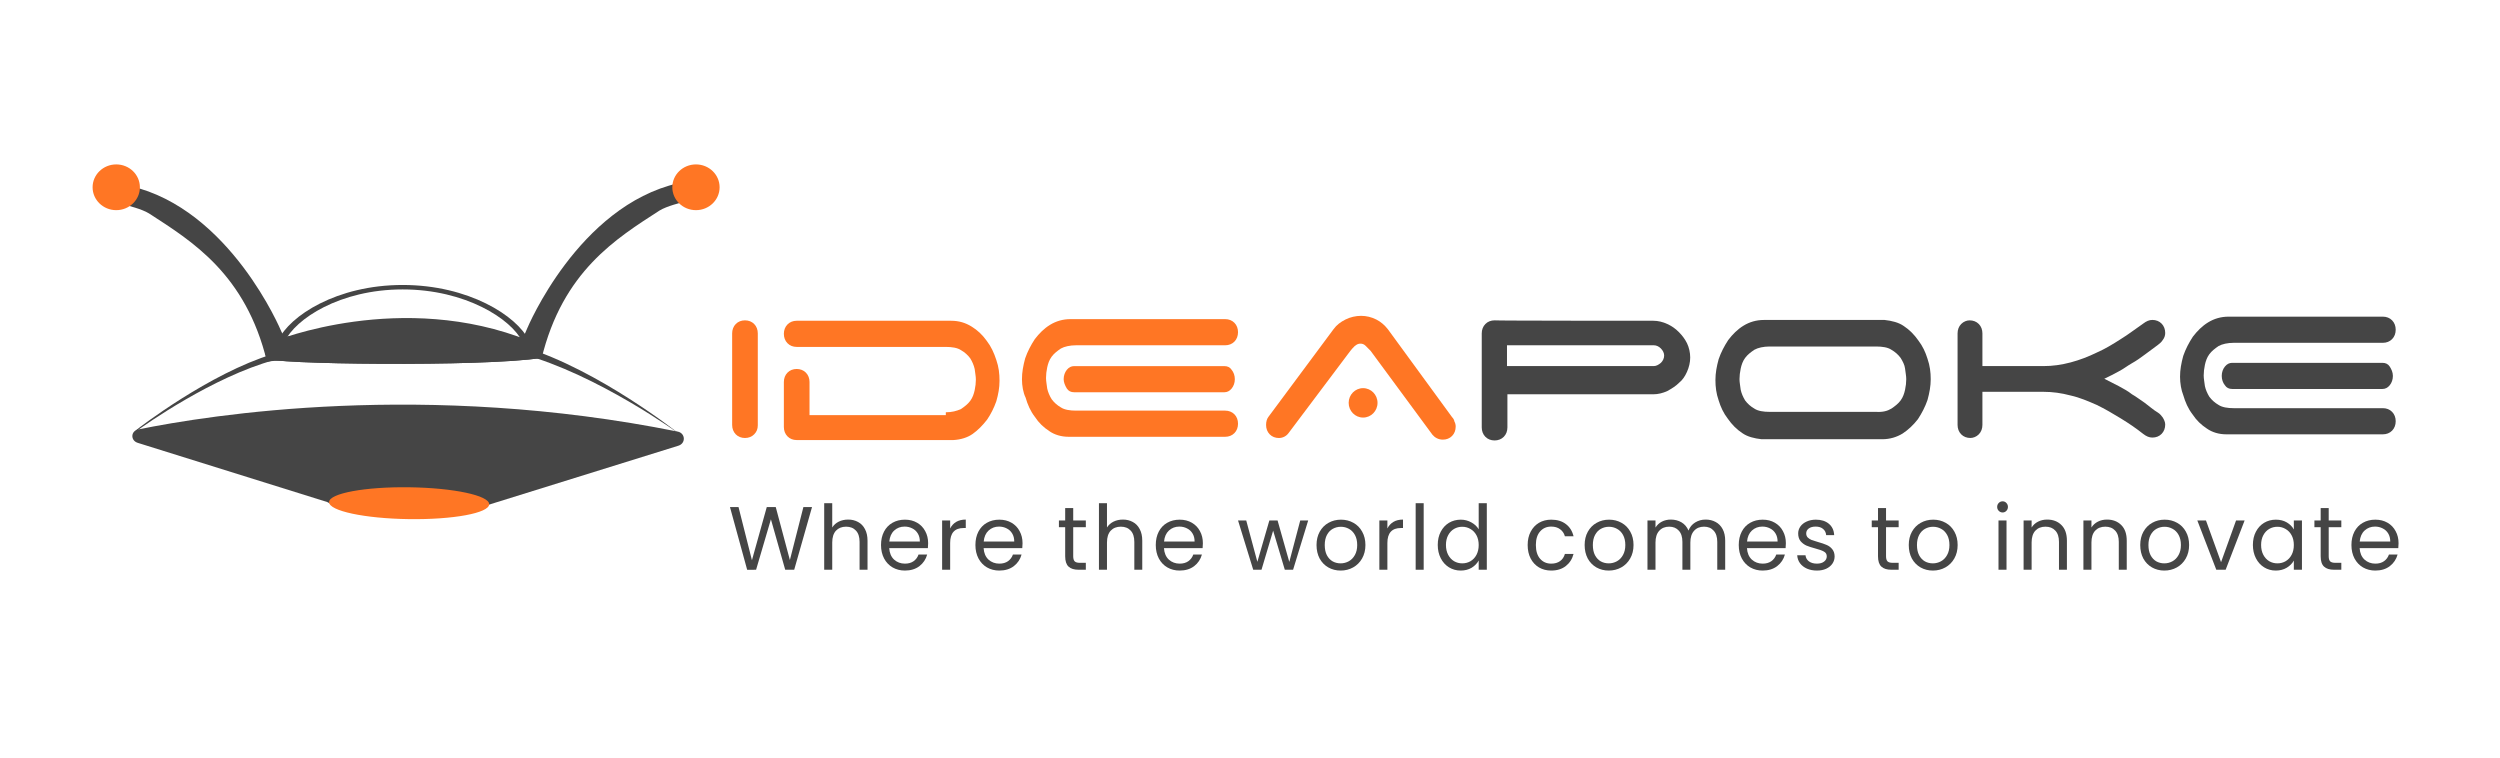<svg width="178" height="54" viewBox="0 0 178 54" fill="none" xmlns="http://www.w3.org/2000/svg">
<path d="M20.997 25.635L20.018 23.572C20.018 23.572 16.4 14.874 9.265 13.245C9.036 13.303 9.008 14.613 9.008 14.613C9.008 14.613 10.092 14.875 10.606 15.194C13.66 17.172 17.496 19.501 19.009 25.755C19.753 25.635 20.997 25.635 20.997 25.635Z" fill="#454545"/>
<path d="M8.277 14.963C9.207 14.963 9.96 14.234 9.96 13.334C9.96 12.435 9.207 11.706 8.277 11.706C7.347 11.706 6.593 12.435 6.593 13.334C6.593 14.234 7.347 14.963 8.277 14.963Z" fill="#FF7624"/>
<path d="M36.641 25.453L37.543 23.369C37.543 23.369 41.161 14.672 48.297 13.043C48.525 13.101 48.554 14.411 48.554 14.411C48.554 14.411 47.469 14.672 46.955 14.992C43.902 16.97 40.065 19.299 38.553 25.553C37.211 25 36.641 25.453 36.641 25.453Z" fill="#454545"/>
<path d="M49.553 14.963C48.623 14.963 47.869 14.234 47.869 13.334C47.869 12.435 48.623 11.706 49.553 11.706C50.483 11.706 51.236 12.435 51.236 13.334C51.236 14.234 50.483 14.963 49.553 14.963Z" fill="#FF7624"/>
<path d="M9.809 31.531C9.279 31.367 9.3 30.686 9.845 30.575C14.952 29.536 30.255 27.105 48.251 30.729C48.81 30.842 48.842 31.573 48.296 31.736L34.553 36.012C34.61 36.012 34.213 36.037 34.553 36.012H23.82C23.761 36.012 23.354 35.763 23.297 35.745L9.809 31.531Z" fill="#454545"/>
<path d="M19.575 24.275C19.575 24.275 28.596 20.607 37.708 24.275H19.575Z" fill="#454545"/>
<path d="M29.145 34.694C25.997 34.651 23.438 35.124 23.43 35.75C23.422 36.377 25.967 36.919 29.115 36.962C32.263 37.005 34.822 36.532 34.83 35.905C34.839 35.279 32.293 34.736 29.145 34.694Z" fill="#FF7624"/>
<path d="M9.719 30.692C9.697 30.708 9.664 30.688 9.664 30.66V30.66C9.664 30.651 9.664 30.646 9.671 30.641C9.887 30.463 14.919 26.582 19.427 25.209C19.608 25.154 19.762 25.345 19.677 25.517V25.517C19.649 25.575 19.598 25.618 19.536 25.634C15.179 26.818 10.291 30.27 9.719 30.692Z" fill="#454545"/>
<path d="M48.426 30.944C48.358 30.879 42.615 26.322 37.276 24.697C37.064 24.633 36.884 24.857 36.983 25.058V25.058C37.016 25.126 37.076 25.176 37.148 25.195C42.533 26.655 48.357 30.878 48.426 30.944Z" fill="#454545"/>
<path fill-rule="evenodd" clip-rule="evenodd" d="M28.67 20.607C24.205 20.607 21.023 22.706 20.263 24.334C20.198 24.474 20.253 24.601 20.385 24.698C20.52 24.797 20.738 24.864 20.988 24.864H36.476C36.726 24.864 36.944 24.797 37.078 24.698C37.209 24.602 37.264 24.475 37.196 24.336C36.413 22.709 33.138 20.607 28.67 20.607ZM19.802 24.24C20.62 22.488 23.98 20.29 28.67 20.29C33.358 20.29 36.812 22.488 37.656 24.24C37.779 24.495 37.673 24.736 37.438 24.909C37.208 25.079 36.856 25.182 36.476 25.182H20.988C20.609 25.182 20.257 25.079 20.026 24.909C19.79 24.736 19.683 24.495 19.802 24.24Z" fill="#454545"/>
<path d="M19.017 25.511C18.846 25.942 34.478 26.134 38.488 25.491C38.855 24.41 38.187 24.219 38.054 24.133C29.709 23.261 22.82 23.453 19.451 24.154C19.189 24.133 18.581 24.602 19.017 25.511Z" fill="#454545"/>
<path d="M19.017 25.511C18.846 25.942 34.478 26.134 38.488 25.491C38.855 24.41 38.187 24.219 38.054 24.133C29.709 23.261 22.82 23.453 19.451 24.154C19.189 24.133 18.581 24.602 19.017 25.511Z" fill="#454545"/>
<path d="M53.698 30.924C53.527 31.098 53.299 31.185 53.042 31.185C52.786 31.185 52.557 31.098 52.386 30.924C52.215 30.749 52.129 30.516 52.129 30.254V23.739C52.129 23.477 52.215 23.245 52.386 23.07C52.557 22.896 52.786 22.809 53.042 22.809C53.299 22.809 53.527 22.896 53.698 23.07C53.87 23.245 53.955 23.477 53.955 23.739V30.284C53.955 30.545 53.87 30.749 53.698 30.924Z" fill="#FF7624"/>
<path d="M67.342 29.354C67.769 29.354 68.112 29.266 68.426 29.121C68.682 28.946 68.911 28.772 69.082 28.539C69.254 28.306 69.339 28.045 69.397 27.783C69.453 27.522 69.482 27.26 69.482 27.027C69.482 26.794 69.425 26.532 69.397 26.271C69.339 26.009 69.225 25.747 69.082 25.515C68.911 25.281 68.682 25.078 68.426 24.933C68.169 24.759 67.769 24.7 67.342 24.7H56.724C56.467 24.7 56.24 24.613 56.069 24.438C55.897 24.264 55.811 24.031 55.811 23.769C55.811 23.507 55.897 23.275 56.069 23.1C56.24 22.926 56.468 22.838 56.724 22.838H67.713C68.283 22.838 68.74 22.984 69.168 23.245C69.597 23.507 69.939 23.827 70.252 24.263C70.566 24.671 70.766 25.107 70.938 25.63C71.109 26.125 71.166 26.59 71.166 27.114C71.166 27.609 71.08 28.073 70.938 28.569C70.766 29.062 70.538 29.499 70.282 29.877C69.967 30.284 69.625 30.633 69.254 30.895C68.883 31.157 68.398 31.302 67.884 31.332H56.724C56.467 31.332 56.24 31.244 56.069 31.07C55.897 30.895 55.811 30.663 55.811 30.401V27.201C55.811 26.939 55.897 26.707 56.069 26.532C56.24 26.358 56.468 26.271 56.724 26.271C56.981 26.271 57.209 26.358 57.38 26.532C57.552 26.707 57.638 26.94 57.638 27.201V29.557H67.342V29.354Z" fill="#FF7624"/>
<path d="M91.744 30.837C91.573 31.069 91.316 31.186 91.058 31.186C90.802 31.186 90.574 31.099 90.403 30.924C90.231 30.75 90.145 30.517 90.145 30.255C90.145 30.022 90.203 29.818 90.317 29.673L94.941 23.448C95.169 23.129 95.454 22.925 95.796 22.75C96.139 22.576 96.538 22.488 96.909 22.488C97.28 22.488 97.651 22.576 97.994 22.75C98.336 22.925 98.593 23.158 98.821 23.448L103.388 29.702C103.474 29.79 103.531 29.877 103.559 30.023C103.616 30.11 103.645 30.255 103.645 30.371C103.645 30.633 103.559 30.866 103.388 31.04C103.217 31.214 102.989 31.302 102.732 31.302C102.418 31.302 102.161 31.157 101.99 30.953L97.595 24.99C97.509 24.903 97.366 24.758 97.252 24.641C97.109 24.496 96.995 24.467 96.852 24.467C96.71 24.467 96.596 24.525 96.453 24.641C96.311 24.786 96.225 24.874 96.139 24.99L91.744 30.837Z" fill="#FF7624"/>
<path d="M117.717 22.838C118.059 22.838 118.402 22.925 118.715 23.07C119.029 23.216 119.286 23.39 119.543 23.652C119.772 23.884 119.971 24.146 120.114 24.437C120.257 24.728 120.343 25.106 120.343 25.455C120.343 25.804 120.257 26.153 120.114 26.474C119.971 26.793 119.8 27.055 119.543 27.259C119.315 27.492 119.03 27.666 118.715 27.841C118.402 27.986 118.059 28.073 117.717 28.073H107.328V30.429C107.328 30.691 107.242 30.924 107.071 31.099C106.899 31.273 106.671 31.36 106.415 31.36C106.158 31.36 105.929 31.273 105.758 31.099C105.586 30.924 105.5 30.691 105.5 30.429V23.739C105.5 23.477 105.586 23.245 105.758 23.07C105.929 22.896 106.158 22.809 106.415 22.809C106.414 22.838 117.717 22.838 117.717 22.838ZM107.298 24.67V26.066H117.744C117.915 26.066 118.087 25.979 118.258 25.833C118.401 25.688 118.487 25.513 118.487 25.31C118.487 25.136 118.401 24.961 118.258 24.815C118.115 24.67 117.944 24.583 117.744 24.583H107.298V24.67Z" fill="#454545"/>
<path d="M137.467 26.998C137.467 27.492 137.381 27.958 137.238 28.481C137.067 28.975 136.838 29.412 136.553 29.848C136.238 30.255 135.868 30.604 135.468 30.866C135.04 31.127 134.555 31.273 134.012 31.273H125.422C124.909 31.215 124.423 31.099 124.052 30.838C123.652 30.576 123.31 30.227 123.025 29.819C122.71 29.412 122.511 28.976 122.368 28.51C122.196 28.016 122.139 27.55 122.139 27.056C122.139 26.561 122.225 26.096 122.368 25.573C122.539 25.078 122.768 24.642 123.053 24.206C123.367 23.798 123.71 23.449 124.138 23.188C124.566 22.926 125.051 22.781 125.594 22.781H134.184C134.697 22.839 135.183 22.955 135.554 23.217C135.954 23.479 136.296 23.828 136.581 24.235C136.896 24.643 137.094 25.079 137.238 25.544C137.41 26.038 137.467 26.503 137.467 26.998ZM134.669 29.092C134.926 28.917 135.155 28.743 135.326 28.51C135.497 28.277 135.582 28.016 135.64 27.754C135.697 27.492 135.725 27.23 135.725 26.998C135.725 26.765 135.669 26.503 135.64 26.241C135.611 25.98 135.468 25.718 135.326 25.485C135.155 25.253 134.926 25.049 134.669 24.904C134.413 24.729 134.012 24.671 133.585 24.671H125.993C125.565 24.671 125.165 24.759 124.909 24.904C124.652 25.078 124.423 25.253 124.252 25.485C124.081 25.718 123.995 25.98 123.938 26.241C123.882 26.503 123.852 26.765 123.852 26.998C123.852 27.23 123.909 27.492 123.938 27.754C123.995 28.016 124.109 28.277 124.252 28.51C124.423 28.743 124.652 28.946 124.909 29.092C125.166 29.266 125.565 29.325 125.993 29.325H133.585C134.042 29.354 134.384 29.266 134.669 29.092Z" fill="#454545"/>
<path d="M141.148 26.066H145.487C146.143 26.066 146.771 25.978 147.427 25.804C148.084 25.629 148.683 25.397 149.282 25.106C149.882 24.844 150.453 24.495 150.995 24.146C151.566 23.797 152.079 23.39 152.594 23.041C152.822 22.867 153.021 22.779 153.25 22.779C153.507 22.779 153.735 22.867 153.906 23.041C154.077 23.216 154.163 23.448 154.163 23.71C154.163 23.884 154.106 24.059 153.991 24.204C153.906 24.349 153.763 24.466 153.649 24.553C153.307 24.815 152.993 25.047 152.707 25.251C152.394 25.484 152.108 25.688 151.794 25.862C151.481 26.037 151.195 26.269 150.852 26.444C150.538 26.618 150.196 26.793 149.825 26.967C150.167 27.141 150.51 27.316 150.852 27.49C151.166 27.665 151.508 27.839 151.794 28.072C152.108 28.246 152.394 28.48 152.707 28.683C153.022 28.916 153.307 29.178 153.649 29.381C153.792 29.468 153.906 29.614 153.991 29.73C154.077 29.875 154.163 30.05 154.163 30.225C154.163 30.487 154.077 30.719 153.906 30.893C153.735 31.068 153.507 31.155 153.25 31.155C153.021 31.155 152.822 31.068 152.594 30.893C152.08 30.486 151.566 30.137 150.995 29.788C150.424 29.439 149.881 29.119 149.282 28.828C148.683 28.567 148.084 28.305 147.427 28.159C146.771 27.984 146.143 27.897 145.487 27.897H141.148V30.253C141.148 30.515 141.063 30.748 140.892 30.923C140.72 31.097 140.492 31.184 140.292 31.184C140.035 31.184 139.807 31.097 139.636 30.923C139.465 30.748 139.379 30.515 139.379 30.253V23.739C139.379 23.477 139.465 23.244 139.636 23.07C139.807 22.896 140.035 22.809 140.235 22.809C140.492 22.809 140.72 22.896 140.892 23.07C141.063 23.244 141.148 23.477 141.148 23.739V26.066Z" fill="#454545"/>
<path d="M97.052 29.731C97.62 29.731 98.08 29.262 98.08 28.683C98.08 28.105 97.62 27.636 97.052 27.636C96.485 27.636 96.025 28.105 96.025 28.683C96.025 29.262 96.485 29.731 97.052 29.731Z" fill="#FF7624"/>
<path d="M72.764 26.998C72.764 26.503 72.85 26.039 72.992 25.515C73.164 25.02 73.392 24.584 73.678 24.147C73.991 23.74 74.334 23.391 74.762 23.129C75.19 22.867 75.675 22.722 76.217 22.722H87.234C87.491 22.722 87.719 22.81 87.891 22.984C88.062 23.159 88.147 23.391 88.147 23.653C88.147 23.914 88.062 24.147 87.891 24.322C87.719 24.496 87.491 24.584 87.234 24.584H76.617C76.189 24.584 75.789 24.671 75.532 24.816C75.275 24.991 75.047 25.165 74.876 25.398C74.705 25.63 74.619 25.892 74.562 26.154C74.505 26.416 74.477 26.677 74.477 26.91C74.477 27.143 74.534 27.404 74.562 27.666C74.619 27.928 74.734 28.19 74.876 28.422C75.047 28.655 75.275 28.859 75.532 29.005C75.789 29.179 76.189 29.237 76.617 29.237H87.234C87.491 29.237 87.719 29.325 87.891 29.499C88.062 29.674 88.147 29.906 88.147 30.168C88.147 30.429 88.062 30.663 87.891 30.837C87.719 31.012 87.491 31.099 87.234 31.099H76.075C75.561 31.099 75.076 30.953 74.705 30.692C74.305 30.43 73.963 30.11 73.678 29.674C73.364 29.266 73.164 28.801 73.022 28.307C72.85 27.958 72.764 27.464 72.764 26.998Z" fill="#FF7624"/>
<path d="M75.733 26.998C75.733 26.736 75.819 26.503 75.961 26.328C76.104 26.154 76.276 26.067 76.475 26.067H87.177C87.406 26.067 87.578 26.154 87.691 26.328C87.834 26.503 87.92 26.736 87.92 26.998C87.92 27.26 87.834 27.492 87.691 27.666C87.549 27.841 87.377 27.928 87.177 27.928H76.475C76.246 27.928 76.075 27.841 75.961 27.666C75.818 27.434 75.733 27.201 75.733 26.998Z" fill="#FF7624"/>
<path d="M155.219 26.822C155.219 26.327 155.305 25.863 155.447 25.339C155.619 24.844 155.848 24.408 156.133 23.971C156.447 23.564 156.79 23.215 157.218 22.953C157.646 22.691 158.131 22.546 158.673 22.546H169.661C169.918 22.546 170.147 22.634 170.318 22.808C170.489 22.983 170.574 23.215 170.574 23.477C170.574 23.739 170.489 23.971 170.318 24.146C170.147 24.32 169.918 24.408 169.661 24.408H159.044C158.616 24.408 158.216 24.495 157.959 24.641C157.703 24.815 157.475 24.99 157.303 25.222C157.132 25.455 157.046 25.717 156.989 25.978C156.932 26.24 156.903 26.502 156.903 26.735C156.903 26.968 156.96 27.229 156.989 27.491C157.046 27.753 157.16 28.014 157.303 28.247C157.475 28.48 157.703 28.683 157.959 28.829C158.216 29.003 158.616 29.062 159.044 29.062H169.661C169.918 29.062 170.147 29.149 170.318 29.324C170.489 29.498 170.574 29.731 170.574 29.992C170.574 30.253 170.489 30.487 170.318 30.662C170.147 30.836 169.918 30.924 169.661 30.924H158.502C157.989 30.924 157.503 30.778 157.132 30.516C156.732 30.254 156.39 29.934 156.105 29.498C155.79 29.091 155.591 28.625 155.447 28.131C155.305 27.782 155.219 27.287 155.219 26.822Z" fill="#454545"/>
<path d="M158.188 26.764C158.188 26.502 158.273 26.27 158.416 26.096C158.559 25.921 158.73 25.834 158.93 25.834H169.632C169.861 25.834 170.032 25.921 170.146 26.096C170.26 26.27 170.374 26.503 170.374 26.764C170.374 27.026 170.289 27.259 170.146 27.434C170.003 27.608 169.831 27.695 169.632 27.695H158.93C158.701 27.695 158.529 27.608 158.416 27.434C158.273 27.259 158.188 27.026 158.188 26.764Z" fill="#454545"/>
<path d="M57.816 36.104L56.547 40.566H55.907L54.889 36.974L53.834 40.566L53.199 40.572L51.974 36.104H52.583L53.538 39.887L54.594 36.104H55.234L56.24 39.875L57.201 36.104H57.816Z" fill="#454545"/>
<path d="M60.392 36.993C60.651 36.993 60.886 37.051 61.095 37.166C61.305 37.277 61.468 37.446 61.585 37.672C61.707 37.898 61.768 38.174 61.768 38.498V40.566H61.202V38.581C61.202 38.231 61.116 37.965 60.945 37.781C60.773 37.593 60.538 37.499 60.241 37.499C59.939 37.499 59.699 37.595 59.519 37.787C59.343 37.98 59.255 38.259 59.255 38.626V40.566H58.683V35.828H59.255V37.557C59.368 37.378 59.523 37.239 59.719 37.141C59.92 37.043 60.145 36.993 60.392 36.993Z" fill="#454545"/>
<path d="M66.083 38.677C66.083 38.788 66.077 38.906 66.065 39.029H63.313C63.334 39.375 63.449 39.646 63.658 39.843C63.872 40.035 64.13 40.131 64.431 40.131C64.678 40.131 64.883 40.073 65.047 39.958C65.214 39.838 65.332 39.68 65.399 39.484H66.014C65.922 39.821 65.738 40.096 65.462 40.31C65.185 40.519 64.842 40.624 64.431 40.624C64.105 40.624 63.811 40.549 63.552 40.4C63.296 40.25 63.095 40.039 62.949 39.766C62.802 39.488 62.729 39.168 62.729 38.805C62.729 38.443 62.8 38.125 62.942 37.851C63.085 37.578 63.284 37.369 63.539 37.224C63.799 37.075 64.096 37 64.431 37C64.758 37 65.047 37.072 65.298 37.218C65.549 37.363 65.742 37.563 65.876 37.819C66.014 38.071 66.083 38.357 66.083 38.677ZM65.493 38.556C65.493 38.334 65.445 38.144 65.348 37.986C65.252 37.824 65.12 37.702 64.953 37.621C64.789 37.536 64.607 37.493 64.406 37.493C64.117 37.493 63.87 37.587 63.665 37.775C63.464 37.962 63.349 38.223 63.319 38.556H65.493Z" fill="#454545"/>
<path d="M67.651 37.627C67.751 37.427 67.894 37.271 68.078 37.16C68.266 37.049 68.495 36.993 68.763 36.993V37.595H68.612C67.971 37.595 67.651 37.95 67.651 38.658V40.566H67.079V37.057H67.651V37.627Z" fill="#454545"/>
<path d="M72.805 38.677C72.805 38.788 72.798 38.906 72.786 39.029H70.034C70.055 39.375 70.17 39.646 70.379 39.843C70.593 40.035 70.851 40.131 71.152 40.131C71.399 40.131 71.605 40.073 71.768 39.958C71.935 39.838 72.053 39.68 72.12 39.484H72.735C72.643 39.821 72.459 40.096 72.183 40.31C71.906 40.519 71.563 40.624 71.152 40.624C70.826 40.624 70.532 40.549 70.273 40.4C70.017 40.25 69.816 40.039 69.67 39.766C69.523 39.488 69.45 39.168 69.45 38.805C69.45 38.443 69.521 38.125 69.663 37.851C69.806 37.578 70.005 37.369 70.26 37.224C70.52 37.075 70.817 37 71.152 37C71.479 37 71.768 37.072 72.019 37.218C72.27 37.363 72.463 37.563 72.597 37.819C72.735 38.071 72.805 38.357 72.805 38.677ZM72.214 38.556C72.214 38.334 72.166 38.144 72.069 37.986C71.973 37.824 71.841 37.702 71.674 37.621C71.51 37.536 71.328 37.493 71.127 37.493C70.838 37.493 70.591 37.587 70.386 37.775C70.185 37.962 70.07 38.223 70.04 38.556H72.214Z" fill="#454545"/>
<path d="M76.413 37.538V39.606C76.413 39.776 76.449 39.898 76.52 39.971C76.591 40.039 76.715 40.073 76.89 40.073H77.311V40.566H76.796C76.478 40.566 76.239 40.491 76.08 40.342C75.921 40.193 75.841 39.947 75.841 39.606V37.538H75.395V37.057H75.841V36.174H76.413V37.057H77.311V37.538H76.413Z" fill="#454545"/>
<path d="M79.954 36.993C80.213 36.993 80.448 37.051 80.657 37.166C80.867 37.277 81.03 37.446 81.147 37.672C81.269 37.898 81.329 38.174 81.329 38.498V40.566H80.764V38.581C80.764 38.231 80.678 37.965 80.507 37.781C80.335 37.593 80.1 37.499 79.803 37.499C79.501 37.499 79.26 37.595 79.08 37.787C78.904 37.98 78.817 38.259 78.817 38.626V40.566H78.245V35.828H78.817V37.557C78.93 37.378 79.085 37.239 79.281 37.141C79.483 37.043 79.707 36.993 79.954 36.993Z" fill="#454545"/>
<path d="M85.645 38.677C85.645 38.788 85.639 38.906 85.626 39.029H82.875C82.896 39.375 83.011 39.646 83.22 39.843C83.434 40.035 83.692 40.131 83.993 40.131C84.24 40.131 84.445 40.073 84.609 39.958C84.776 39.838 84.894 39.68 84.961 39.484H85.576C85.484 39.821 85.3 40.096 85.023 40.31C84.747 40.519 84.403 40.624 83.993 40.624C83.666 40.624 83.373 40.549 83.114 40.4C82.858 40.25 82.657 40.039 82.51 39.766C82.364 39.488 82.291 39.168 82.291 38.805C82.291 38.443 82.362 38.125 82.504 37.851C82.647 37.578 82.846 37.369 83.101 37.224C83.361 37.075 83.658 37 83.993 37C84.32 37 84.609 37.072 84.86 37.218C85.111 37.363 85.304 37.563 85.438 37.819C85.576 38.071 85.645 38.357 85.645 38.677ZM85.055 38.556C85.055 38.334 85.007 38.144 84.91 37.986C84.814 37.824 84.682 37.702 84.514 37.621C84.351 37.536 84.169 37.493 83.968 37.493C83.679 37.493 83.432 37.587 83.227 37.775C83.026 37.962 82.91 38.223 82.881 38.556H85.055Z" fill="#454545"/>
<path d="M93.143 37.057L92.068 40.566H91.478L90.648 37.781L89.819 40.566H89.229L88.148 37.057H88.732L89.524 40.003L90.378 37.057H90.963L91.798 40.009L92.577 37.057H93.143Z" fill="#454545"/>
<path d="M95.452 40.624C95.13 40.624 94.837 40.549 94.573 40.4C94.313 40.25 94.108 40.039 93.957 39.766C93.811 39.488 93.737 39.168 93.737 38.805C93.737 38.447 93.813 38.131 93.963 37.858C94.118 37.58 94.328 37.369 94.592 37.224C94.856 37.075 95.151 37 95.477 37C95.804 37 96.099 37.075 96.363 37.224C96.627 37.369 96.834 37.578 96.985 37.851C97.14 38.125 97.218 38.443 97.218 38.805C97.218 39.168 97.138 39.488 96.979 39.766C96.824 40.039 96.612 40.25 96.344 40.4C96.076 40.549 95.779 40.624 95.452 40.624ZM95.452 40.111C95.657 40.111 95.85 40.062 96.03 39.964C96.21 39.866 96.355 39.719 96.464 39.523C96.577 39.326 96.633 39.087 96.633 38.805C96.633 38.524 96.579 38.285 96.47 38.088C96.361 37.892 96.219 37.747 96.043 37.653C95.867 37.555 95.676 37.506 95.471 37.506C95.262 37.506 95.069 37.555 94.893 37.653C94.721 37.747 94.583 37.892 94.478 38.088C94.374 38.285 94.322 38.524 94.322 38.805C94.322 39.091 94.372 39.333 94.472 39.529C94.577 39.725 94.715 39.872 94.887 39.971C95.059 40.065 95.247 40.111 95.452 40.111Z" fill="#454545"/>
<path d="M98.782 37.627C98.882 37.427 99.025 37.271 99.209 37.16C99.397 37.049 99.626 36.993 99.894 36.993V37.595H99.743C99.102 37.595 98.782 37.95 98.782 38.658V40.566H98.21V37.057H98.782V37.627Z" fill="#454545"/>
<path d="M101.366 35.828V40.566H100.795V35.828H101.366Z" fill="#454545"/>
<path d="M102.368 38.799C102.368 38.441 102.439 38.127 102.581 37.858C102.724 37.585 102.919 37.373 103.166 37.224C103.417 37.075 103.698 37 104.008 37C104.276 37 104.525 37.064 104.755 37.192C104.985 37.316 105.161 37.48 105.283 37.685V35.828H105.861V40.566H105.283V39.907C105.17 40.116 105.002 40.289 104.78 40.425C104.558 40.557 104.299 40.624 104.001 40.624C103.696 40.624 103.417 40.547 103.166 40.393C102.919 40.239 102.724 40.024 102.581 39.746C102.439 39.469 102.368 39.153 102.368 38.799ZM105.283 38.805C105.283 38.541 105.23 38.31 105.126 38.114C105.021 37.918 104.879 37.768 104.699 37.666C104.523 37.559 104.328 37.506 104.114 37.506C103.901 37.506 103.706 37.557 103.53 37.659C103.354 37.762 103.214 37.911 103.109 38.108C103.004 38.304 102.952 38.534 102.952 38.799C102.952 39.068 103.004 39.303 103.109 39.503C103.214 39.7 103.354 39.851 103.53 39.958C103.706 40.06 103.901 40.111 104.114 40.111C104.328 40.111 104.523 40.06 104.699 39.958C104.879 39.851 105.021 39.7 105.126 39.503C105.23 39.303 105.283 39.07 105.283 38.805Z" fill="#454545"/>
<path d="M108.77 38.805C108.77 38.443 108.841 38.127 108.983 37.858C109.126 37.585 109.323 37.373 109.574 37.224C109.829 37.075 110.121 37 110.447 37C110.87 37 111.218 37.105 111.49 37.314C111.767 37.523 111.949 37.813 112.037 38.184H111.421C111.362 37.971 111.247 37.802 111.075 37.679C110.908 37.555 110.699 37.493 110.447 37.493C110.121 37.493 109.857 37.608 109.656 37.839C109.455 38.065 109.354 38.387 109.354 38.805C109.354 39.228 109.455 39.554 109.656 39.785C109.857 40.015 110.121 40.131 110.447 40.131C110.699 40.131 110.908 40.071 111.075 39.951C111.243 39.832 111.358 39.661 111.421 39.439H112.037C111.945 39.798 111.76 40.086 111.484 40.303C111.207 40.517 110.862 40.624 110.447 40.624C110.121 40.624 109.829 40.549 109.574 40.4C109.323 40.25 109.126 40.039 108.983 39.766C108.841 39.493 108.77 39.172 108.77 38.805Z" fill="#454545"/>
<path d="M114.542 40.624C114.219 40.624 113.926 40.549 113.662 40.4C113.403 40.25 113.197 40.039 113.047 39.766C112.9 39.488 112.827 39.168 112.827 38.805C112.827 38.447 112.902 38.131 113.053 37.858C113.208 37.58 113.417 37.369 113.681 37.224C113.945 37.075 114.24 37 114.567 37C114.894 37 115.189 37.075 115.453 37.224C115.717 37.369 115.924 37.578 116.075 37.851C116.23 38.125 116.307 38.443 116.307 38.805C116.307 39.168 116.228 39.488 116.068 39.766C115.913 40.039 115.702 40.25 115.434 40.4C115.166 40.549 114.868 40.624 114.542 40.624ZM114.542 40.111C114.747 40.111 114.94 40.062 115.12 39.964C115.3 39.866 115.444 39.719 115.553 39.523C115.666 39.326 115.723 39.087 115.723 38.805C115.723 38.524 115.668 38.285 115.56 38.088C115.451 37.892 115.308 37.747 115.132 37.653C114.956 37.555 114.766 37.506 114.561 37.506C114.351 37.506 114.159 37.555 113.983 37.653C113.811 37.747 113.673 37.892 113.568 38.088C113.463 38.285 113.411 38.524 113.411 38.805C113.411 39.091 113.461 39.333 113.562 39.529C113.666 39.725 113.805 39.872 113.976 39.971C114.148 40.065 114.337 40.111 114.542 40.111Z" fill="#454545"/>
<path d="M121.44 36.993C121.708 36.993 121.946 37.051 122.156 37.166C122.365 37.277 122.531 37.446 122.652 37.672C122.774 37.898 122.834 38.174 122.834 38.498V40.566H122.269V38.581C122.269 38.231 122.183 37.965 122.011 37.781C121.844 37.593 121.616 37.499 121.327 37.499C121.029 37.499 120.793 37.597 120.617 37.794C120.441 37.986 120.353 38.266 120.353 38.633V40.566H119.787V38.581C119.787 38.231 119.702 37.965 119.53 37.781C119.362 37.593 119.134 37.499 118.845 37.499C118.548 37.499 118.311 37.597 118.135 37.794C117.959 37.986 117.871 38.266 117.871 38.633V40.566H117.3V37.057H117.871V37.563C117.984 37.38 118.135 37.239 118.324 37.141C118.516 37.043 118.728 36.993 118.958 36.993C119.247 36.993 119.503 37.06 119.725 37.192C119.947 37.324 120.112 37.519 120.221 37.775C120.317 37.527 120.476 37.335 120.698 37.198C120.92 37.062 121.167 36.993 121.44 36.993Z" fill="#454545"/>
<path d="M127.154 38.677C127.154 38.788 127.148 38.906 127.135 39.029H124.384C124.405 39.375 124.52 39.646 124.729 39.843C124.943 40.035 125.2 40.131 125.502 40.131C125.749 40.131 125.954 40.073 126.118 39.958C126.285 39.838 126.402 39.68 126.469 39.484H127.085C126.993 39.821 126.809 40.096 126.532 40.31C126.256 40.519 125.912 40.624 125.502 40.624C125.175 40.624 124.882 40.549 124.622 40.4C124.367 40.25 124.166 40.039 124.019 39.766C123.873 39.488 123.799 39.168 123.799 38.805C123.799 38.443 123.871 38.125 124.013 37.851C124.155 37.578 124.354 37.369 124.61 37.224C124.87 37.075 125.167 37 125.502 37C125.829 37 126.118 37.072 126.369 37.218C126.62 37.363 126.813 37.563 126.947 37.819C127.085 38.071 127.154 38.357 127.154 38.677ZM126.564 38.556C126.564 38.334 126.515 38.144 126.419 37.986C126.323 37.824 126.191 37.702 126.023 37.621C125.86 37.536 125.678 37.493 125.477 37.493C125.188 37.493 124.941 37.587 124.735 37.775C124.534 37.962 124.419 38.223 124.39 38.556H126.564Z" fill="#454545"/>
<path d="M129.368 40.624C129.105 40.624 128.868 40.579 128.659 40.489C128.449 40.395 128.284 40.267 128.162 40.105C128.041 39.939 127.974 39.749 127.961 39.535H128.552C128.568 39.71 128.648 39.853 128.79 39.964C128.937 40.075 129.128 40.131 129.362 40.131C129.58 40.131 129.752 40.082 129.877 39.983C130.003 39.885 130.066 39.761 130.066 39.612C130.066 39.458 129.999 39.345 129.865 39.273C129.731 39.196 129.523 39.121 129.243 39.049C128.987 38.98 128.778 38.912 128.615 38.844C128.455 38.771 128.317 38.667 128.2 38.53C128.087 38.389 128.03 38.206 128.03 37.98C128.03 37.8 128.083 37.636 128.187 37.486C128.292 37.337 128.441 37.22 128.633 37.134C128.826 37.045 129.046 37 129.293 37C129.674 37 129.982 37.098 130.217 37.294C130.451 37.491 130.577 37.76 130.593 38.101H130.022C130.009 37.918 129.936 37.77 129.802 37.659C129.672 37.548 129.496 37.493 129.274 37.493C129.069 37.493 128.906 37.538 128.784 37.627C128.663 37.717 128.602 37.834 128.602 37.98C128.602 38.095 128.638 38.191 128.709 38.268C128.784 38.34 128.876 38.4 128.985 38.447C129.098 38.489 129.253 38.539 129.45 38.594C129.697 38.662 129.898 38.731 130.053 38.799C130.208 38.863 130.34 38.961 130.449 39.093C130.562 39.226 130.621 39.399 130.625 39.612C130.625 39.804 130.573 39.977 130.468 40.131C130.363 40.284 130.214 40.406 130.022 40.496C129.833 40.581 129.616 40.624 129.368 40.624Z" fill="#454545"/>
<path d="M134.286 37.538V39.606C134.286 39.776 134.321 39.898 134.393 39.971C134.464 40.039 134.587 40.073 134.763 40.073H135.184V40.566H134.669C134.351 40.566 134.112 40.491 133.953 40.342C133.794 40.193 133.714 39.947 133.714 39.606V37.538H133.268V37.057H133.714V36.174H134.286V37.057H135.184V37.538H134.286Z" fill="#454545"/>
<path d="M137.619 40.624C137.297 40.624 137.003 40.549 136.74 40.4C136.48 40.25 136.275 40.039 136.124 39.766C135.977 39.488 135.904 39.168 135.904 38.805C135.904 38.447 135.979 38.131 136.13 37.858C136.285 37.58 136.495 37.369 136.758 37.224C137.022 37.075 137.318 37 137.644 37C137.971 37 138.266 37.075 138.53 37.224C138.794 37.369 139.001 37.578 139.152 37.851C139.307 38.125 139.384 38.443 139.384 38.805C139.384 39.168 139.305 39.488 139.146 39.766C138.991 40.039 138.779 40.25 138.511 40.4C138.243 40.549 137.946 40.624 137.619 40.624ZM137.619 40.111C137.824 40.111 138.017 40.062 138.197 39.964C138.377 39.866 138.522 39.719 138.631 39.523C138.744 39.326 138.8 39.087 138.8 38.805C138.8 38.524 138.746 38.285 138.637 38.088C138.528 37.892 138.386 37.747 138.21 37.653C138.034 37.555 137.843 37.506 137.638 37.506C137.429 37.506 137.236 37.555 137.06 37.653C136.888 37.747 136.75 37.892 136.645 38.088C136.541 38.285 136.488 38.524 136.488 38.805C136.488 39.091 136.539 39.333 136.639 39.529C136.744 39.725 136.882 39.872 137.054 39.971C137.225 40.065 137.414 40.111 137.619 40.111Z" fill="#454545"/>
<path d="M142.588 36.488C142.479 36.488 142.387 36.449 142.312 36.373C142.236 36.296 142.198 36.202 142.198 36.091C142.198 35.98 142.236 35.886 142.312 35.809C142.387 35.732 142.479 35.694 142.588 35.694C142.693 35.694 142.781 35.732 142.852 35.809C142.927 35.886 142.965 35.98 142.965 36.091C142.965 36.202 142.927 36.296 142.852 36.373C142.781 36.449 142.693 36.488 142.588 36.488ZM142.864 37.057V40.566H142.293V37.057H142.864Z" fill="#454545"/>
<path d="M145.757 36.993C146.176 36.993 146.515 37.124 146.775 37.384C147.034 37.64 147.164 38.011 147.164 38.498V40.566H146.599V38.581C146.599 38.231 146.513 37.965 146.341 37.781C146.169 37.593 145.935 37.499 145.638 37.499C145.336 37.499 145.095 37.595 144.915 37.787C144.739 37.98 144.651 38.259 144.651 38.626V40.566H144.08V37.057H144.651V37.557C144.764 37.378 144.917 37.239 145.11 37.141C145.307 37.043 145.522 36.993 145.757 36.993Z" fill="#454545"/>
<path d="M150.016 36.993C150.435 36.993 150.774 37.124 151.034 37.384C151.294 37.64 151.424 38.011 151.424 38.498V40.566H150.858V38.581C150.858 38.231 150.772 37.965 150.601 37.781C150.429 37.593 150.194 37.499 149.897 37.499C149.595 37.499 149.355 37.595 149.174 37.787C148.999 37.98 148.911 38.259 148.911 38.626V40.566H148.339V37.057H148.911V37.557C149.024 37.378 149.177 37.239 149.369 37.141C149.566 37.043 149.782 36.993 150.016 36.993Z" fill="#454545"/>
<path d="M154.1 40.624C153.777 40.624 153.484 40.549 153.22 40.4C152.96 40.25 152.755 40.039 152.604 39.766C152.458 39.488 152.385 39.168 152.385 38.805C152.385 38.447 152.46 38.131 152.611 37.858C152.766 37.58 152.975 37.369 153.239 37.224C153.503 37.075 153.798 37 154.125 37C154.452 37 154.747 37.075 155.011 37.224C155.274 37.369 155.482 37.578 155.633 37.851C155.788 38.125 155.865 38.443 155.865 38.805C155.865 39.168 155.785 39.488 155.626 39.766C155.471 40.039 155.26 40.25 154.992 40.4C154.724 40.549 154.426 40.624 154.1 40.624ZM154.1 40.111C154.305 40.111 154.498 40.062 154.678 39.964C154.858 39.866 155.002 39.719 155.111 39.523C155.224 39.326 155.281 39.087 155.281 38.805C155.281 38.524 155.226 38.285 155.117 38.088C155.009 37.892 154.866 37.747 154.69 37.653C154.514 37.555 154.324 37.506 154.119 37.506C153.909 37.506 153.716 37.555 153.541 37.653C153.369 37.747 153.231 37.892 153.126 38.088C153.021 38.285 152.969 38.524 152.969 38.805C152.969 39.091 153.019 39.333 153.12 39.529C153.224 39.725 153.363 39.872 153.534 39.971C153.706 40.065 153.894 40.111 154.1 40.111Z" fill="#454545"/>
<path d="M158.139 40.028L159.207 37.057H159.817L158.466 40.566H157.8L156.449 37.057H157.065L158.139 40.028Z" fill="#454545"/>
<path d="M160.406 38.799C160.406 38.441 160.478 38.127 160.62 37.858C160.762 37.585 160.957 37.373 161.204 37.224C161.455 37.075 161.734 37 162.04 37C162.341 37 162.603 37.066 162.825 37.198C163.047 37.331 163.212 37.497 163.321 37.698V37.057H163.899V40.566H163.321V39.913C163.208 40.118 163.039 40.289 162.812 40.425C162.59 40.557 162.331 40.624 162.033 40.624C161.728 40.624 161.451 40.547 161.204 40.393C160.957 40.239 160.762 40.024 160.62 39.746C160.478 39.469 160.406 39.153 160.406 38.799ZM163.321 38.805C163.321 38.541 163.269 38.31 163.164 38.114C163.06 37.918 162.917 37.768 162.737 37.666C162.561 37.559 162.366 37.506 162.153 37.506C161.939 37.506 161.744 37.557 161.569 37.659C161.393 37.762 161.252 37.911 161.148 38.108C161.043 38.304 160.991 38.534 160.991 38.799C160.991 39.068 161.043 39.303 161.148 39.503C161.252 39.7 161.393 39.851 161.569 39.958C161.744 40.06 161.939 40.111 162.153 40.111C162.366 40.111 162.561 40.06 162.737 39.958C162.917 39.851 163.06 39.7 163.164 39.503C163.269 39.303 163.321 39.07 163.321 38.805Z" fill="#454545"/>
<path d="M165.804 37.538V39.606C165.804 39.776 165.839 39.898 165.91 39.971C165.982 40.039 166.105 40.073 166.281 40.073H166.702V40.566H166.187C165.868 40.566 165.63 40.491 165.471 40.342C165.311 40.193 165.232 39.947 165.232 39.606V37.538H164.786V37.057H165.232V36.174H165.804V37.057H166.702V37.538H165.804Z" fill="#454545"/>
<path d="M170.777 38.677C170.777 38.788 170.77 38.906 170.758 39.029H168.006C168.027 39.375 168.142 39.646 168.352 39.843C168.565 40.035 168.823 40.131 169.124 40.131C169.371 40.131 169.577 40.073 169.74 39.958C169.908 39.838 170.025 39.68 170.092 39.484H170.708C170.615 39.821 170.431 40.096 170.155 40.31C169.878 40.519 169.535 40.624 169.124 40.624C168.798 40.624 168.505 40.549 168.245 40.4C167.989 40.25 167.788 40.039 167.642 39.766C167.495 39.488 167.422 39.168 167.422 38.805C167.422 38.443 167.493 38.125 167.635 37.851C167.778 37.578 167.977 37.369 168.232 37.224C168.492 37.075 168.789 37 169.124 37C169.451 37 169.74 37.072 169.991 37.218C170.243 37.363 170.435 37.563 170.569 37.819C170.708 38.071 170.777 38.357 170.777 38.677ZM170.186 38.556C170.186 38.334 170.138 38.144 170.042 37.986C169.945 37.824 169.813 37.702 169.646 37.621C169.482 37.536 169.3 37.493 169.099 37.493C168.81 37.493 168.563 37.587 168.358 37.775C168.157 37.962 168.042 38.223 168.012 38.556H170.186Z" fill="#454545"/>
</svg>
